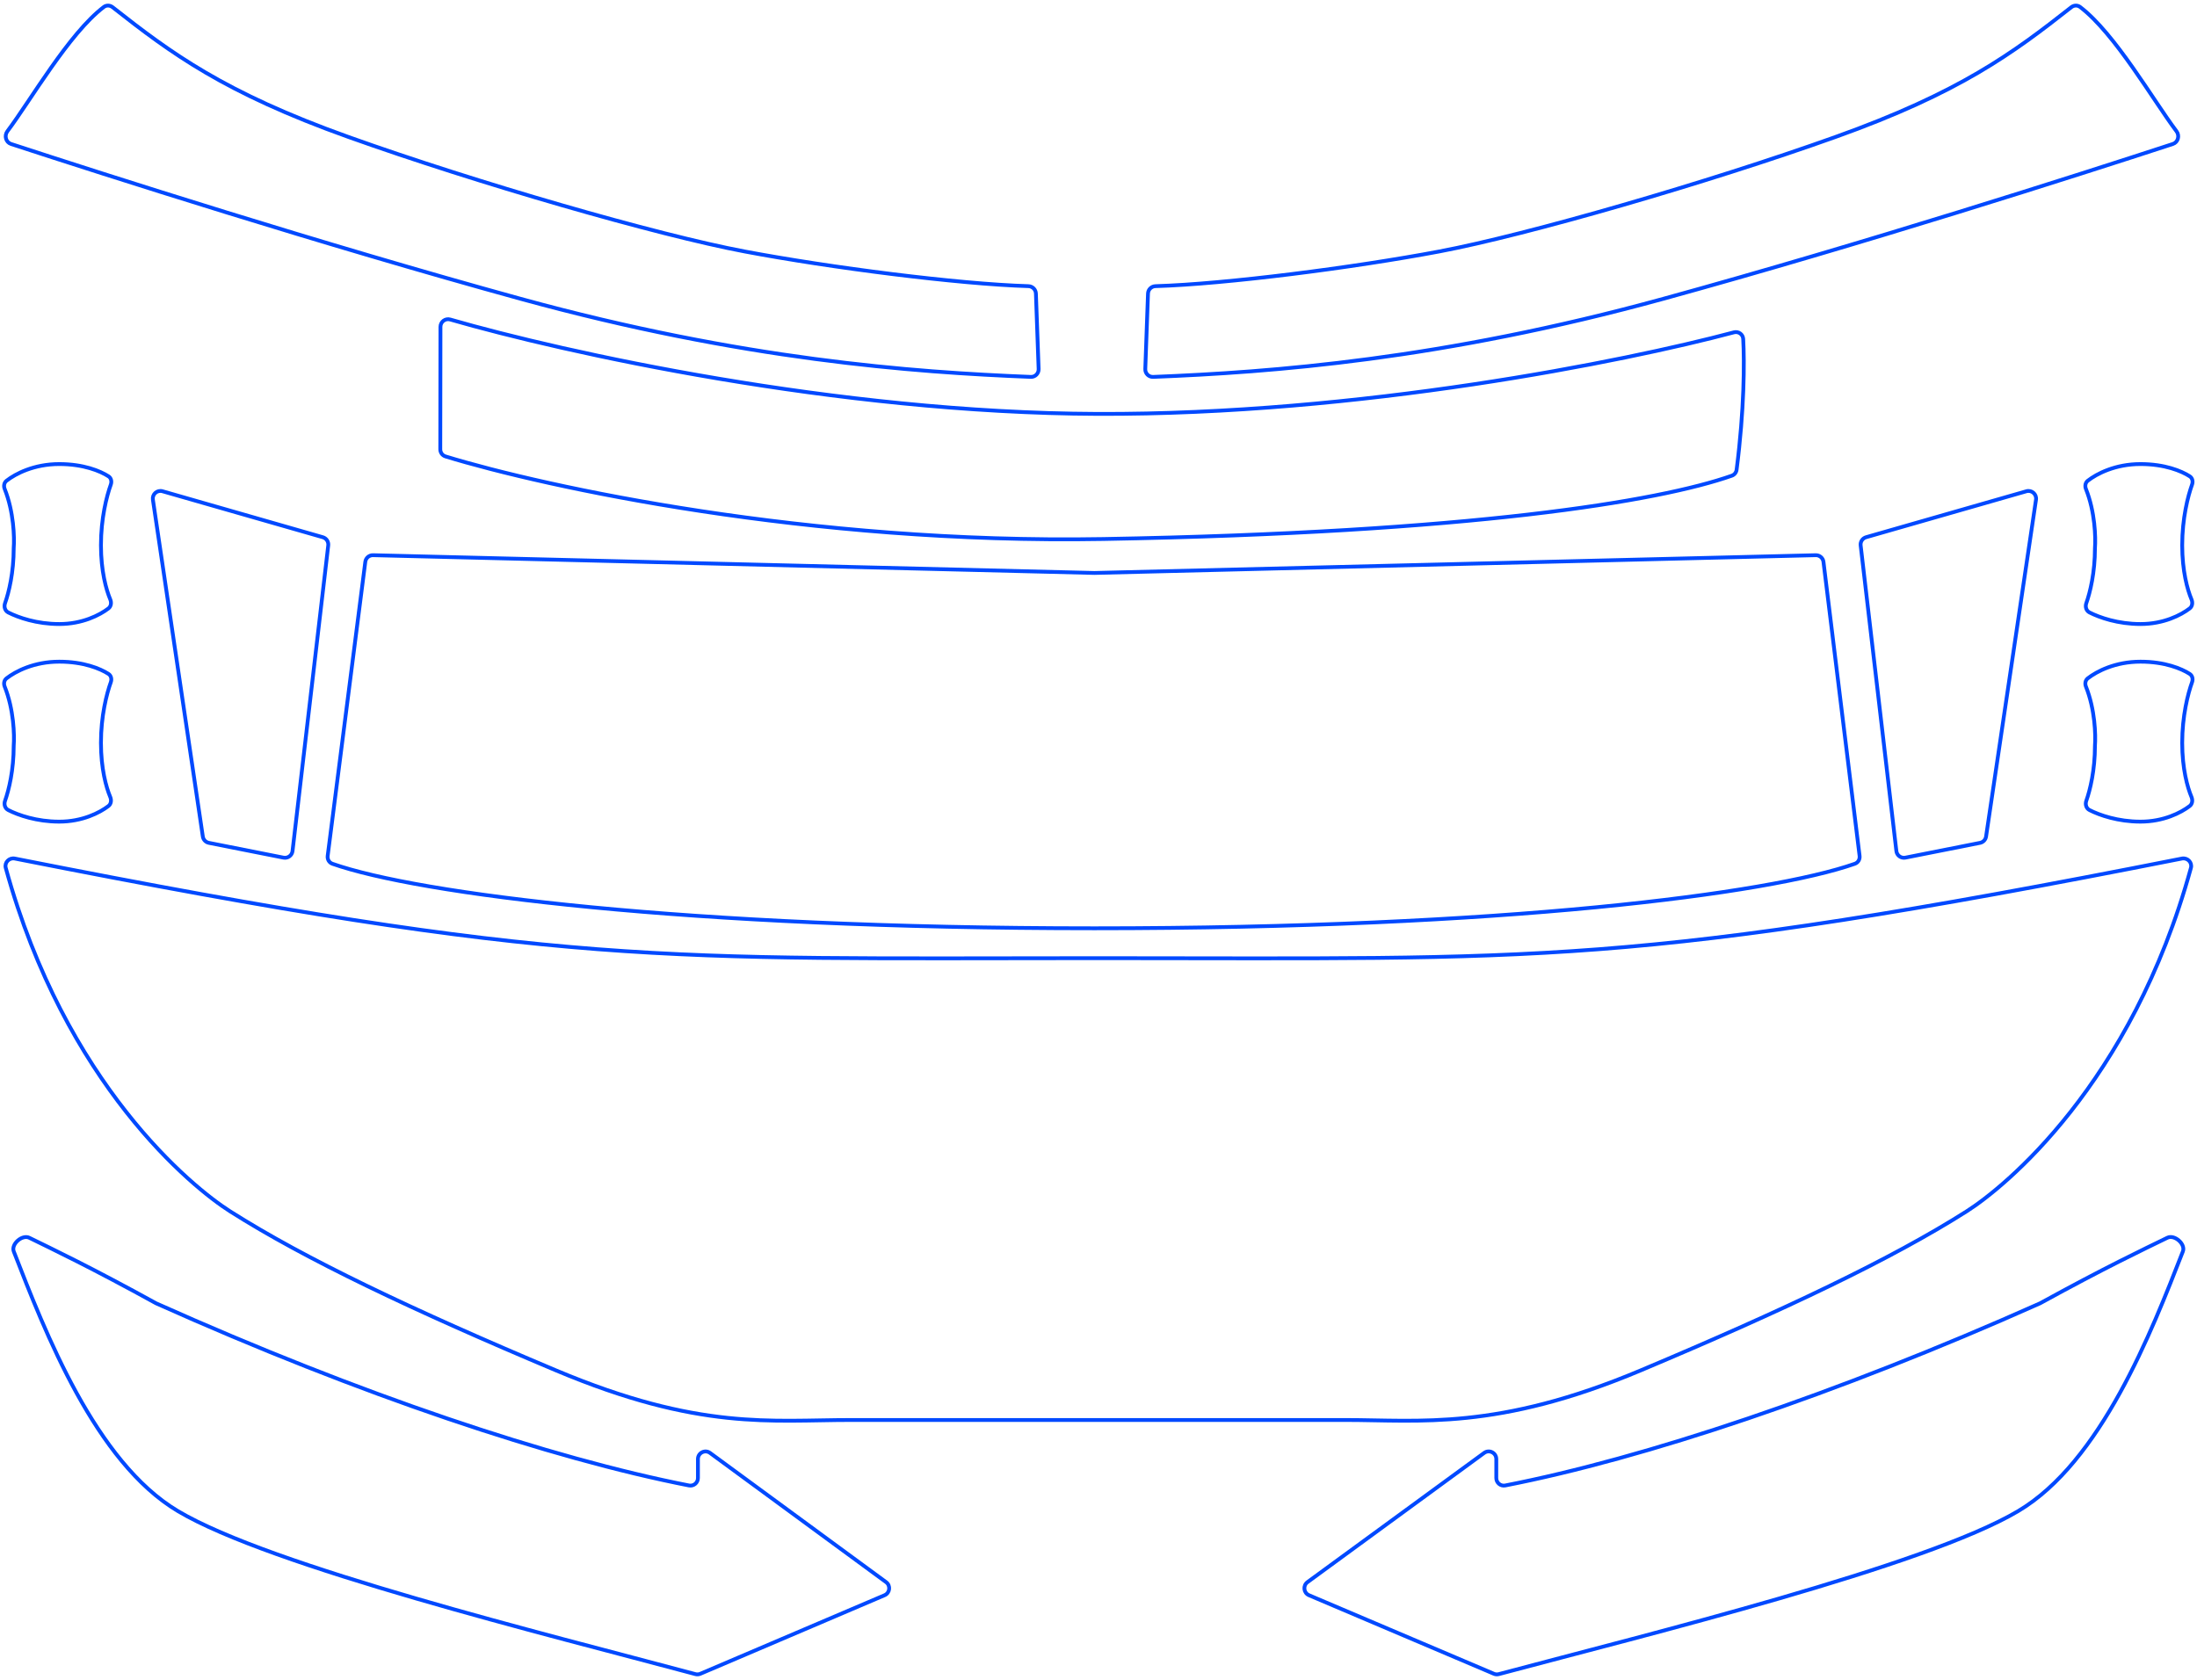<svg width="578" height="442" viewBox="0 0 578 442" fill="none" xmlns="http://www.w3.org/2000/svg">
<path d="M289.164 252.118C289.095 252.118 289.026 252.118 288.958 252.118M288.958 252.118C172.777 252.121 148.693 254.559 3.874 225.906C2.428 225.62 1.122 226.947 1.512 228.368C17.165 285.347 50.635 312.455 60.529 318.735C80.338 331.308 108.529 344.702 146.274 360.589C184.018 376.476 202.818 373.638 223.957 373.638H353.958C373.354 373.638 393.897 376.476 431.641 360.589C469.386 344.702 497.577 331.308 517.386 318.735C527.28 312.455 560.75 285.347 576.403 228.368C576.793 226.947 575.487 225.62 574.041 225.906C429.222 254.559 405.138 252.121 288.958 252.118ZM288.958 252.118C288.889 252.118 288.82 252.118 288.751 252.118M41.064 342.938C94.69 366.959 144.97 383.765 181.262 390.868C182.491 391.108 183.618 390.162 183.618 388.91V383.92C183.618 382.281 185.48 381.338 186.801 382.307L233.114 416.299C234.363 417.216 234.14 419.144 232.715 419.751L184.253 440.415C183.842 440.591 183.397 440.627 182.964 440.511C143.651 429.976 71.263 412.156 46.832 397.626C25.065 384.68 11.857 350.495 3.624 329.299C2.87 327.356 5.837 324.781 7.71 325.695C13.845 328.693 24.213 333.643 41.064 342.938ZM536.709 342.938C482.889 366.961 432.428 383.768 396.008 390.869C394.779 391.109 393.653 390.163 393.653 388.911V383.911C393.653 382.274 391.794 381.331 390.472 382.297L343.986 416.297C342.733 417.213 342.956 419.145 344.384 419.752L393.019 440.417C393.43 440.592 393.873 440.627 394.305 440.512C433.755 429.978 506.403 412.156 530.92 397.626C552.768 384.677 566.024 350.482 574.285 329.287C575.041 327.346 572.08 324.771 570.207 325.683C564.054 328.678 553.643 333.63 536.709 342.938ZM287.921 150.761L477.695 146.088C478.724 146.062 479.604 146.822 479.729 147.843L489.231 225.202C489.343 226.112 488.85 226.974 487.985 227.279C465.583 235.168 395.657 244.257 287.921 244.257C180.197 244.257 109.879 235.17 87.452 227.281C86.584 226.976 86.091 226.108 86.208 225.195L96.106 147.833C96.236 146.816 97.114 146.062 98.139 146.087L287.921 150.761ZM290.286 141.829C212.79 143.197 143.585 128.179 117.202 120.098C116.366 119.842 115.831 119.077 115.832 118.203L115.879 86C115.881 84.662 117.162 83.7 118.448 84.072C148.299 92.702 220.006 108.643 288.729 108.908C357.613 109.173 427.512 95.091 456.165 87.449C457.362 87.13 458.543 87.953 458.611 89.189C458.947 95.246 458.919 107.659 456.88 123.574C456.786 124.308 456.311 124.926 455.613 125.171C436.406 131.932 386.961 140.122 290.286 141.829ZM3.607 144.223C3.826 141.418 3.619 134.636 1.232 128.667C0.924 127.898 1.064 127.006 1.717 126.496C4.088 124.648 8.961 122.108 15.587 122.108C21.965 122.108 26.362 123.926 28.546 125.334C29.264 125.797 29.441 126.717 29.15 127.52C28.061 130.534 26.559 136.408 26.559 143.479C26.559 150.241 27.932 155.172 29.005 157.715C29.356 158.548 29.247 159.547 28.528 160.095C26.207 161.866 21.653 164.2 15.587 164.2C9.652 164.2 4.813 162.494 2.171 161.154C1.291 160.708 0.999 159.639 1.328 158.708C2.331 155.874 3.607 150.664 3.607 144.223ZM551.154 144.223C551.373 141.418 551.166 134.636 548.779 128.667C548.472 127.898 548.611 127.006 549.264 126.496C551.636 124.648 556.509 122.108 563.134 122.108C569.513 122.108 573.909 123.926 576.093 125.334C576.811 125.797 576.988 126.717 576.697 127.52C575.608 130.534 574.107 136.408 574.107 143.479C574.107 150.241 575.479 155.172 576.552 157.715C576.903 158.548 576.794 159.547 576.075 160.095C573.754 161.866 569.2 164.2 563.134 164.2C557.199 164.2 552.361 162.494 549.719 161.154C548.838 160.708 548.547 159.639 548.876 158.708C549.878 155.874 551.154 150.664 551.154 144.223ZM3.607 196.219C3.826 193.414 3.619 186.632 1.232 180.663C0.924 179.894 1.064 179.001 1.717 178.492C4.088 176.644 8.961 174.104 15.587 174.104C21.965 174.104 26.362 175.922 28.546 177.33C29.264 177.793 29.441 178.713 29.15 179.516C28.061 182.53 26.559 188.404 26.559 195.475C26.559 202.237 27.932 207.168 29.005 209.711C29.356 210.544 29.247 211.543 28.528 212.091C26.207 213.862 21.653 216.196 15.587 216.196C9.652 216.196 4.813 214.49 2.171 213.15C1.291 212.704 0.999 211.635 1.328 210.704C2.331 207.87 3.607 202.66 3.607 196.219ZM551.154 196.219C551.373 193.414 551.166 186.632 548.779 180.663C548.472 179.894 548.611 179.001 549.264 178.492C551.636 176.644 556.509 174.104 563.134 174.104C569.513 174.104 573.909 175.922 576.093 177.33C576.811 177.793 576.988 178.713 576.697 179.516C575.608 182.53 574.107 188.404 574.107 195.475C574.107 202.237 575.479 207.168 576.552 209.711C576.903 210.544 576.794 211.543 576.075 212.091C573.754 213.862 569.2 216.196 563.134 216.196C557.199 216.196 552.361 214.49 549.719 213.15C548.838 212.704 548.547 211.635 548.876 210.704C549.878 207.87 551.154 202.66 551.154 196.219ZM136.885 78.6C195.241 94.647 240.235 97.952 271.183 99.172C272.344 99.218 273.289 98.265 273.248 97.103L272.532 77.238C272.493 76.175 271.633 75.329 270.57 75.297C252.03 74.741 218.405 70.415 195.941 66.175C172.689 61.787 125.244 48.041 91.69 36.049C58.942 24.345 45.004 13.999 29.622 1.896C28.943 1.362 27.996 1.315 27.309 1.837C18.128 8.816 8.037 26.451 1.94 34.546C1.069 35.703 1.533 37.437 2.91 37.887C27.87 46.055 84.545 64.207 136.885 78.6ZM437.669 78.6C379.313 94.647 334.319 97.952 303.371 99.172C302.21 99.218 301.265 98.265 301.307 97.103L302.023 77.238C302.061 76.175 302.922 75.329 303.985 75.297C322.524 74.741 356.149 70.415 378.613 66.175C401.865 61.787 449.31 48.041 482.864 36.049C515.612 24.345 529.55 13.999 544.932 1.896C545.611 1.362 546.558 1.315 547.246 1.837C556.427 8.816 566.518 26.451 572.614 34.546C573.486 35.703 573.021 37.437 571.645 37.887C546.685 46.055 490.009 64.207 437.669 78.6ZM498.91 223.939L489.511 143.51C489.398 142.537 490.005 141.625 490.946 141.355L533.113 129.262C534.511 128.861 535.856 130.039 535.643 131.477L522.508 220.11C522.384 220.946 521.748 221.614 520.918 221.779L501.285 225.668C500.14 225.895 499.045 225.098 498.91 223.939ZM76.957 223.939L86.356 143.51C86.47 142.537 85.862 141.625 84.921 141.355L42.754 129.262C41.356 128.861 40.011 130.039 40.225 131.477L53.359 220.11C53.483 220.946 54.12 221.614 54.949 221.779L74.582 225.668C75.727 225.895 76.822 225.098 76.957 223.939Z" stroke="#0049FF"/>
</svg>

